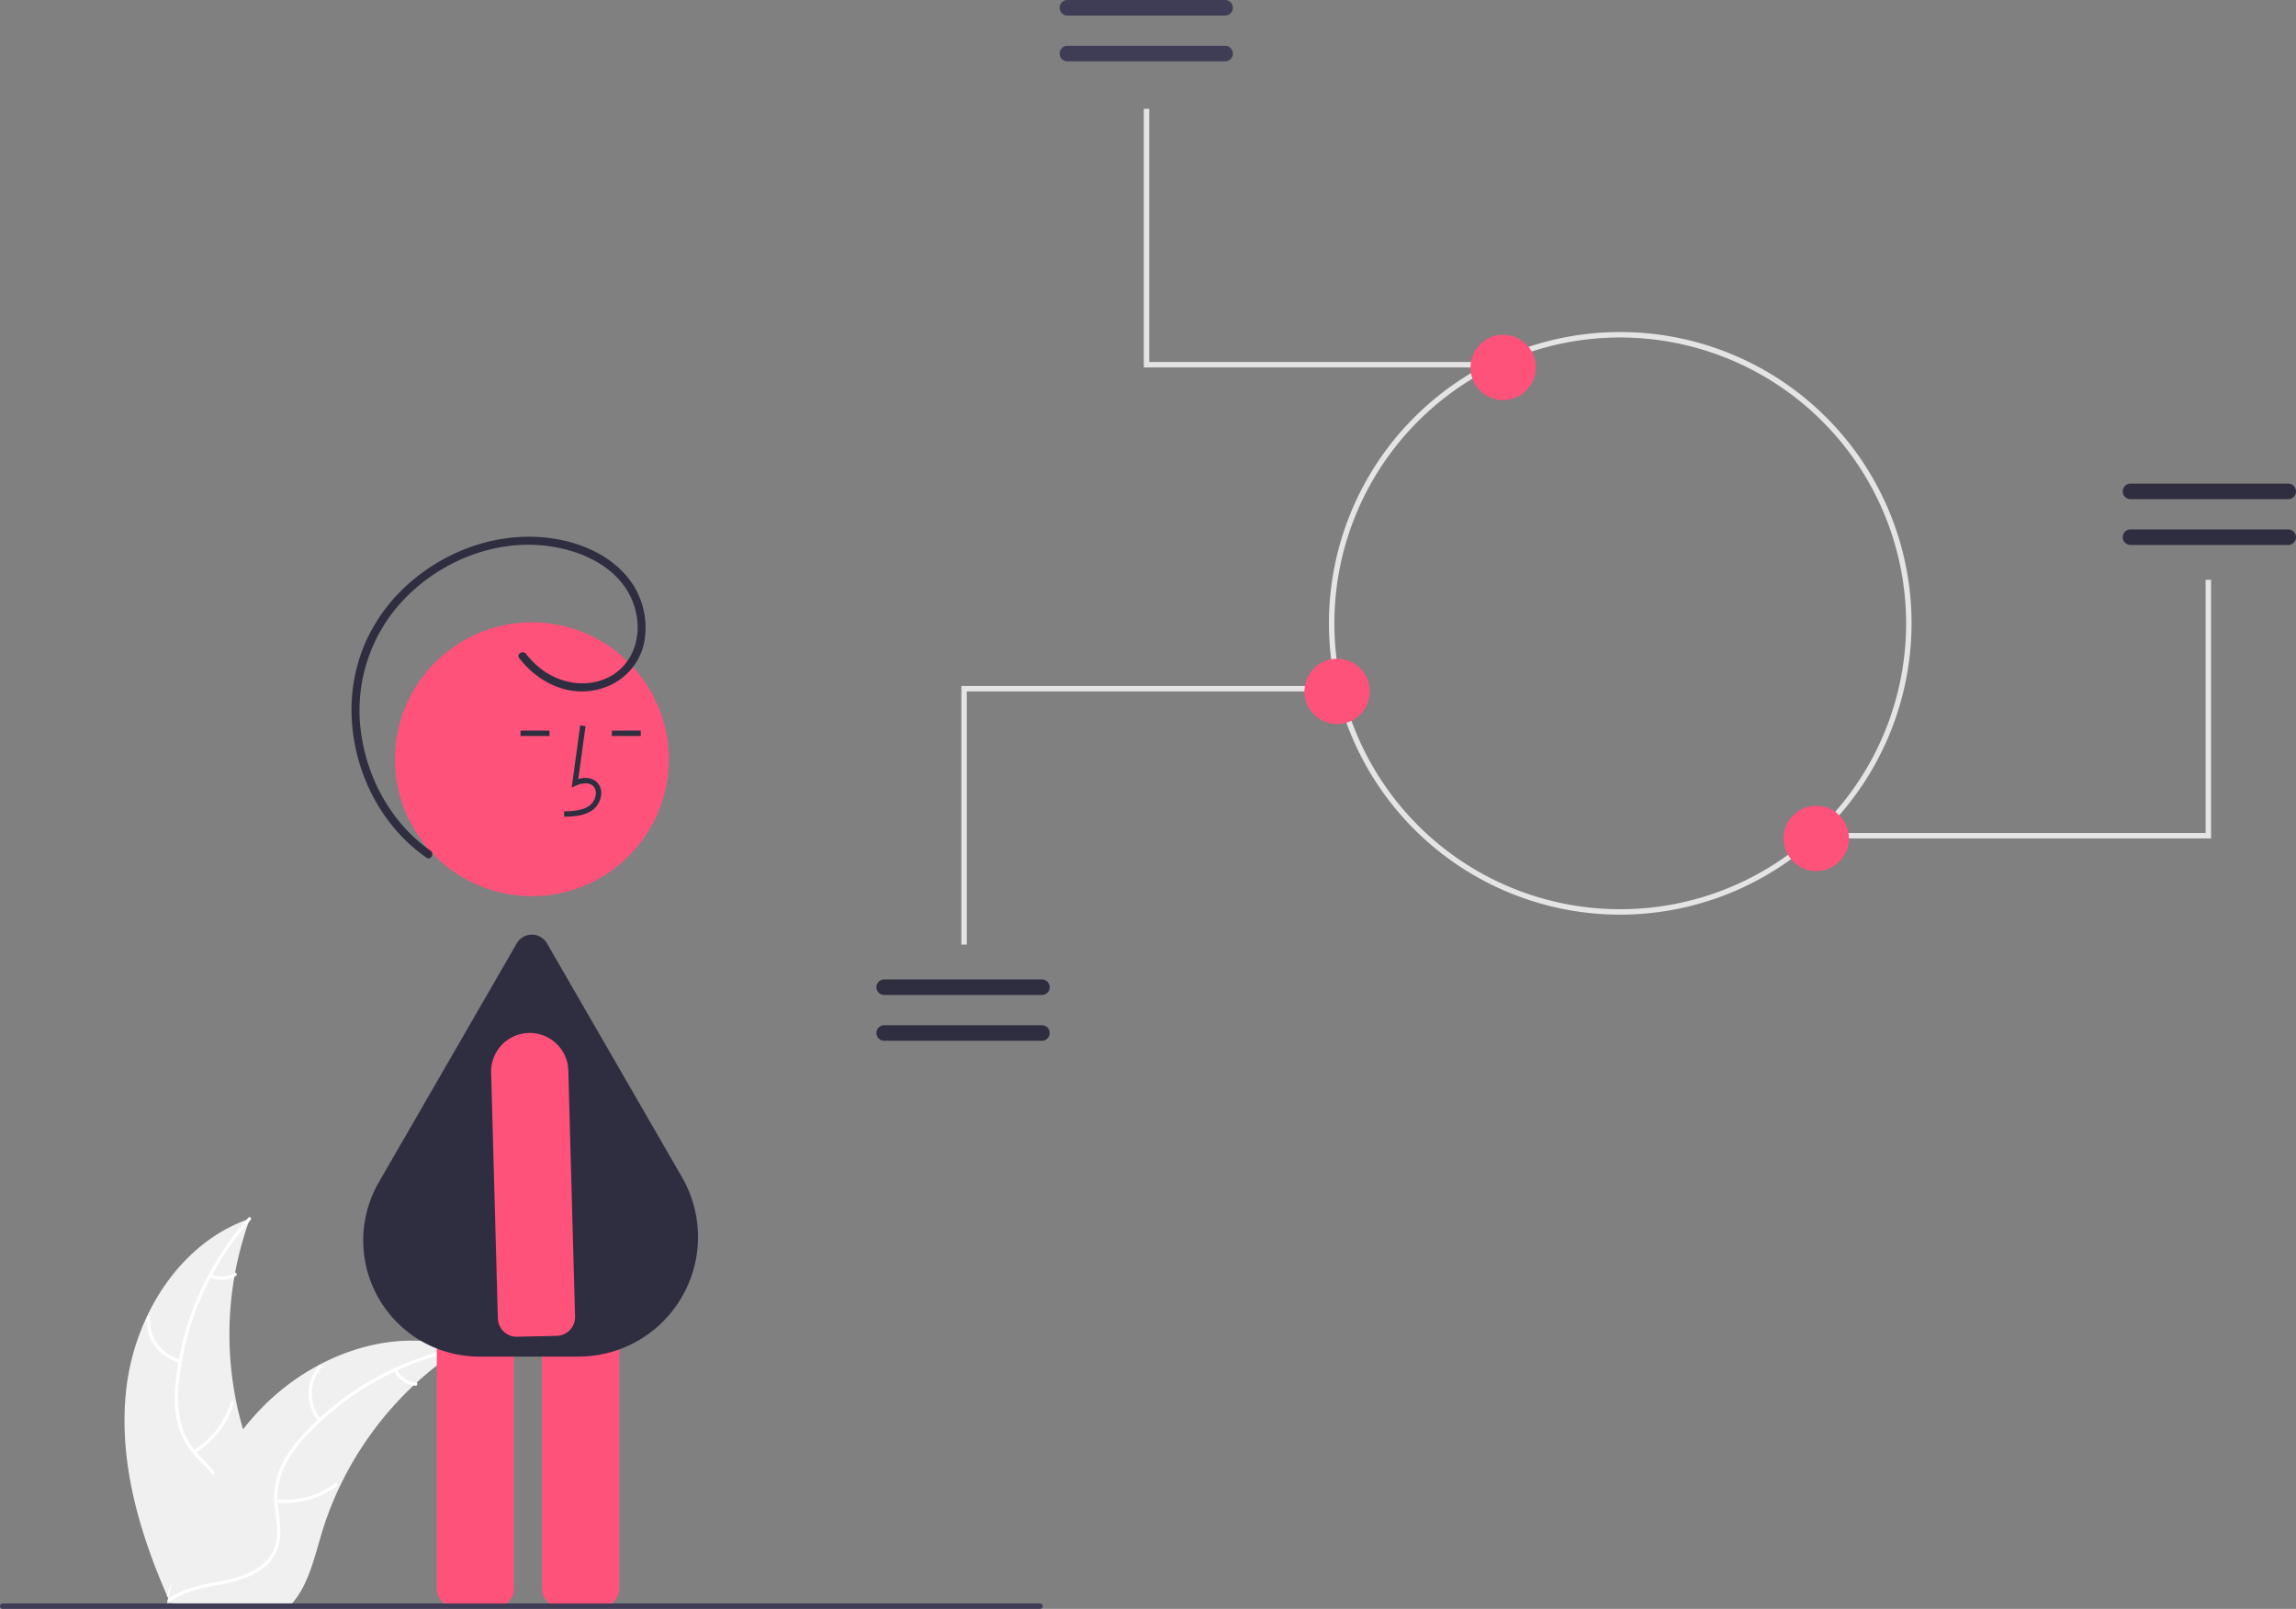 <svg xmlns="http://www.w3.org/2000/svg" data-name="Layer 1" width="843.317" height="590.961" viewBox="0 0 843.317 590.961" xmlns:xlink="http://www.w3.org/1999/xlink"><rect x="0" y="0" width="843.317" height="590.961" fill="#808080" stroke="none"/><path d="M224.842,663.775c3.318-26.678,19.851-52.964,45.294-61.646a123.863,123.863,0,0,0,.006,85.04c3.91,10.575,9.359,21.93,5.682,32.589-2.288,6.632-7.886,11.706-14.142,14.879-6.257,3.173-13.202,4.685-20.059,6.167l-1.35,1.116C229.387,717.339,221.524,690.454,224.842,663.775Z" transform="translate(-178.342 -154.52)" fill="#f0f0f0"/><path d="M270.389,602.634a105.87,105.87,0,0,0-26.319,59.583,45.591,45.591,0,0,0,.519,14.275,26.149,26.149,0,0,0,6.503,12.128c2.931,3.221,6.303,6.175,8.4,10.052a16.011,16.011,0,0,1,.782,13.071c-1.852,5.311-5.501,9.64-9.218,13.749-4.126,4.563-8.484,9.236-10.238,15.285-.213.733-1.337.36-1.125-.371,3.052-10.524,13.268-16.502,18.14-25.981,2.273-4.423,3.228-9.558,1.096-14.227-1.864-4.083-5.338-7.133-8.334-10.368A27.903,27.903,0,0,1,243.794,678.21a42.148,42.148,0,0,1-1.066-14.203,102.713,102.713,0,0,1,7.502-31.213,107.747,107.747,0,0,1,19.374-31.048c.507-.567,1.287.325.784.889Z" transform="translate(-178.342 -154.52)" fill="#fff"/><path d="M244.388,655.047a15.884,15.884,0,0,1-12.091-16.639c.06-.76,1.244-.702,1.184.059a14.708,14.708,0,0,0,11.279,15.455c.742.176.366,1.3-.371,1.125Z" transform="translate(-178.342 -154.52)" fill="#fff"/><path d="M249.39,687.184a30.615,30.615,0,0,0,13.671-17.632c.215-.732,1.34-.36,1.125.371a31.844,31.844,0,0,1-14.264,18.319c-.657.39-1.186-.671-.533-1.058Z" transform="translate(-178.342 -154.52)" fill="#fff"/><path d="M255.97,622.538a8.991,8.991,0,0,0,8.52-.433c.652-.398,1.18.663.533,1.058a10.075,10.075,0,0,1-9.425.499.612.612,0,0,1-.377-.748.595.595,0,0,1,.748-.377Z" transform="translate(-178.342 -154.52)" fill="#fff"/><path d="M347.69,649.78c-.4.26-.8.52-1.2.79a118.407,118.407,0,0,0-15.14,11.82c-.37.33-.74.67-1.1,1.01a124.827,124.827,0,0,0-27.11,37.11,121.223,121.223,0,0,0-6.64,17.18c-2.45,8.13-4.46,17.14-9.31,23.79a20.796,20.796,0,0,1-1.62,2H241.739c-.1-.05-.2-.09-.3-.14l-1.75.08c.07-.31.15-.63.22-.94.04-.18.09-.36.13-.54.03-.12.06-.24.08-.35.01-.04.02-.08.03-.11.02-.11.05-.21.07-.31q.66-2.685,1.36-5.37c0-.01,0-.01.01-.02,3.59-13.63,8.35-27.08,15-39.38.2-.37.4-.75.62-1.12a115.674,115.674,0,0,1,10.39-15.76,102.264,102.264,0,0,1,6.81-7.79,85.037,85.037,0,0,1,21.28-15.94c15.72-8.3,33.92-11.48,50.72-6.41C346.839,649.51,347.26,649.64,347.69,649.78Z" transform="translate(-178.342 -154.52)" fill="#f0f0f0"/><path d="M347.591,650.337a105.87,105.87,0,0,0-56.888,31.728,45.591,45.591,0,0,0-8.181,11.71,26.149,26.149,0,0,0-2.109,13.599c.401,4.336,1.314,8.725.655,13.084a16.011,16.011,0,0,1-7.245,10.907c-4.676,3.126-10.197,4.385-15.638,5.429-6.042,1.159-12.335,2.267-17.377,6.04-.611.457-1.285-.517-.675-.974,8.773-6.566,20.529-5.188,30.126-9.823,4.478-2.163,8.332-5.688,9.441-10.699.97-4.382.033-8.909-.412-13.296a27.902,27.902,0,0,1,1.567-13.374,42.148,42.148,0,0,1,7.7-11.981,102.712,102.712,0,0,1,24.782-20.406A107.747,107.747,0,0,1,347.5,649.155c.746-.148.832,1.035.091,1.182Z" transform="translate(-178.342 -154.52)" fill="#fff"/><path d="M295.275,676.532a15.884,15.884,0,0,1,.364-20.565c.506-.57,1.416.189.91.76a14.708,14.708,0,0,0-.299,19.13c.486.587-.491,1.259-.974.675Z" transform="translate(-178.342 -154.52)" fill="#fff"/><path d="M279.92,705.202a30.615,30.615,0,0,0,21.531-5.847c.613-.455,1.286.52.675.974a31.844,31.844,0,0,1-22.418,6.039c-.759-.084-.543-1.25.212-1.166Z" transform="translate(-178.342 -154.52)" fill="#fff"/><path d="M324.095,657.547a8.991,8.991,0,0,0,7.064,4.785c.76.075.543,1.24-.212,1.166a10.075,10.075,0,0,1-7.826-5.276.612.612,0,0,1,.15-.824.595.595,0,0,1,.824.15Z" transform="translate(-178.342 -154.52)" fill="#fff"/><polygon points="812.114 307.961 671.114 307.961 671.114 305.961 810.114 305.961 810.114 212.961 812.114 212.961 812.114 307.961" fill="#e4e4e4"/><polygon points="355.114 346.961 353.114 346.961 353.114 251.961 494.114 251.961 494.114 253.961 355.114 253.961 355.114 346.961" fill="#e4e4e4"/><polygon points="561.114 134.961 420.114 134.961 420.114 39.961 422.114 39.961 422.114 132.961 561.114 132.961 561.114 134.961" fill="#e4e4e4"/><path id="a6516cba-8069-4f45-b641-c1f90dba684f-663" data-name="Path 680" d="M570.399,154.52a2.855,2.855,0,0,0,0,5.71h57.919a2.855,2.855,0,0,0,0-5.71Z" transform="translate(-178.342 -154.52)" fill="#3f3d56"/><path id="a2f9acfe-22a3-4ed4-9cf2-7606b61419d8-664" data-name="Path 681" d="M570.399,171.342a2.855,2.855,0,0,0,0,5.71h57.919a2.855,2.855,0,0,0,0-5.71Z" transform="translate(-178.342 -154.52)" fill="#3f3d56"/><path id="ec202844-6974-4039-9753-1a4628c4214d-665" data-name="Path 683" d="M1018.803,354.694a2.855,2.855,0,0,0,0-5.71H960.878a2.855,2.855,0,1,0,0,5.71Z" transform="translate(-178.342 -154.52)" fill="#2f2e41"/><path id="e7621fd2-cc0e-4ef1-8ca7-425f7b24c113-666" data-name="Path 684" d="M1018.803,337.87a2.855,2.855,0,0,0,0-5.71H960.878a2.855,2.855,0,1,0,0,5.71Z" transform="translate(-178.342 -154.52)" fill="#2f2e41"/><path d="M773.456,490.48a107,107,0,1,1,107-107A107.121,107.121,0,0,1,773.456,490.48Zm0-212a105,105,0,1,0,105,105A105.119,105.119,0,0,0,773.456,278.48Z" transform="translate(-178.342 -154.52)" fill="#e4e4e4"/><circle cx="552.114" cy="134.961" r="12" fill="#fe527a"/><circle cx="491.114" cy="253.961" r="12" fill="#fe527a"/><circle cx="667.114" cy="307.961" r="12" fill="#fe527a"/><path id="bc1eae62-5e4d-4f76-aab9-42af61f239ce-667" data-name="Path 683" d="M503.108,514.267a2.855,2.855,0,1,0,0,5.71h57.925a2.855,2.855,0,0,0,0-5.71Z" transform="translate(-178.342 -154.52)" fill="#2f2e41"/><path id="ace38b77-7629-49a8-ba58-07c8d3bba8b5-668" data-name="Path 684" d="M503.108,531.09a2.855,2.855,0,1,0,0,5.71h57.925a2.855,2.855,0,0,0,0-5.71Z" transform="translate(-178.342 -154.52)" fill="#2f2e41"/><path d="M360.233,744.912H345.678a6.911,6.911,0,0,1-6.903-6.903V616.701a6.911,6.911,0,0,1,6.903-6.903h14.555a6.911,6.911,0,0,1,6.903,6.903V738.01A6.911,6.911,0,0,1,360.233,744.912Z" transform="translate(-178.342 -154.52)" fill="#fe527a"/><path d="M398.882,744.912H384.327a6.911,6.911,0,0,1-6.903-6.903V616.701a6.911,6.911,0,0,1,6.903-6.903h14.555a6.911,6.911,0,0,1,6.903,6.903V738.01A6.911,6.911,0,0,1,398.882,744.912Z" transform="translate(-178.342 -154.52)" fill="#fe527a"/><circle cx="195.359" cy="278.881" r="50.293" fill="#fe527a"/><path d="M390.772,652.815h-36.181a42.677,42.677,0,0,1-37.039-64.154l50.598-87.638a6.41,6.41,0,0,1,11.102,0l49.579,85.873A43.946,43.946,0,0,1,390.772,652.815Z" transform="translate(-178.342 -154.52)" fill="#2f2e41"/><path d="M385.571,454.513c3.26-.091,7.317-.204,10.443-2.487a8.02,8.02,0,0,0,3.156-5.989,5.395,5.395,0,0,0-1.835-4.431c-1.633-1.38-4.017-1.703-6.586-.948l2.662-19.452-1.954-.268-3.129,22.868,1.632-.749c1.892-.868,4.489-1.309,6.102.054a3.466,3.466,0,0,1,1.137,2.855,6.062,6.062,0,0,1-2.348,4.465c-2.432,1.777-5.667,2.006-9.335,2.109Z" transform="translate(-178.342 -154.52)" fill="#2f2e41"/><rect x="224.733" y="268.364" width="10.622" height="1.972" fill="#2f2e41"/><rect x="191.205" y="268.364" width="10.622" height="1.972" fill="#2f2e41"/><path d="M361.871,641.566a6.844,6.844,0,0,1-.661-2.811l-2.479-90.337a14.18,14.18,0,0,1,28.354-.616l2.479,90.337a6.91,6.91,0,0,1-6.751,7.051l-14.551.316a6.919,6.919,0,0,1-6.39-3.94Z" transform="translate(-178.342 -154.52)" fill="#fe527a"/><path d="M369.034,396.224c6.11,7.991,15.811,13.352,26.063,12.082,9.763-1.209,17.817-8.013,19.838-17.756a29.258,29.258,0,0,0-7.689-25.827c-6.91-7.268-16.8-11.178-26.589-12.518-18.544-2.54-37.589,3.992-51.609,16.175a63.221,63.221,0,0,0-16.461,22.065A61.853,61.853,0,0,0,307.484,417.146c.539,18.12,8.476,36.206,22.171,48.223a62.5,62.5,0,0,0,5.333,4.177c1.562,1.096,3.042-1.468,1.493-2.554-14.025-9.839-22.971-25.847-25.426-42.668a59.093,59.093,0,0,1,13.858-47.669c11.325-12.877,27.93-21.246,45.128-21.996,17.306-.755,38.932,6.971,42.17,26.235,1.451,8.634-1.776,17.71-9.688,22.033-8.471,4.628-18.859,2.724-26.139-3.254a30.026,30.026,0,0,1-4.795-4.941c-1.141-1.492-3.712-.02-2.554,1.493Z" transform="translate(-178.342 -154.52)" fill="#2f2e41"/><path d="M560.342,745.48h-381a1,1,0,1,1,0-2h381a1,1,0,0,1,0,2Z" transform="translate(-178.342 -154.52)" fill="#3f3d56"/></svg>